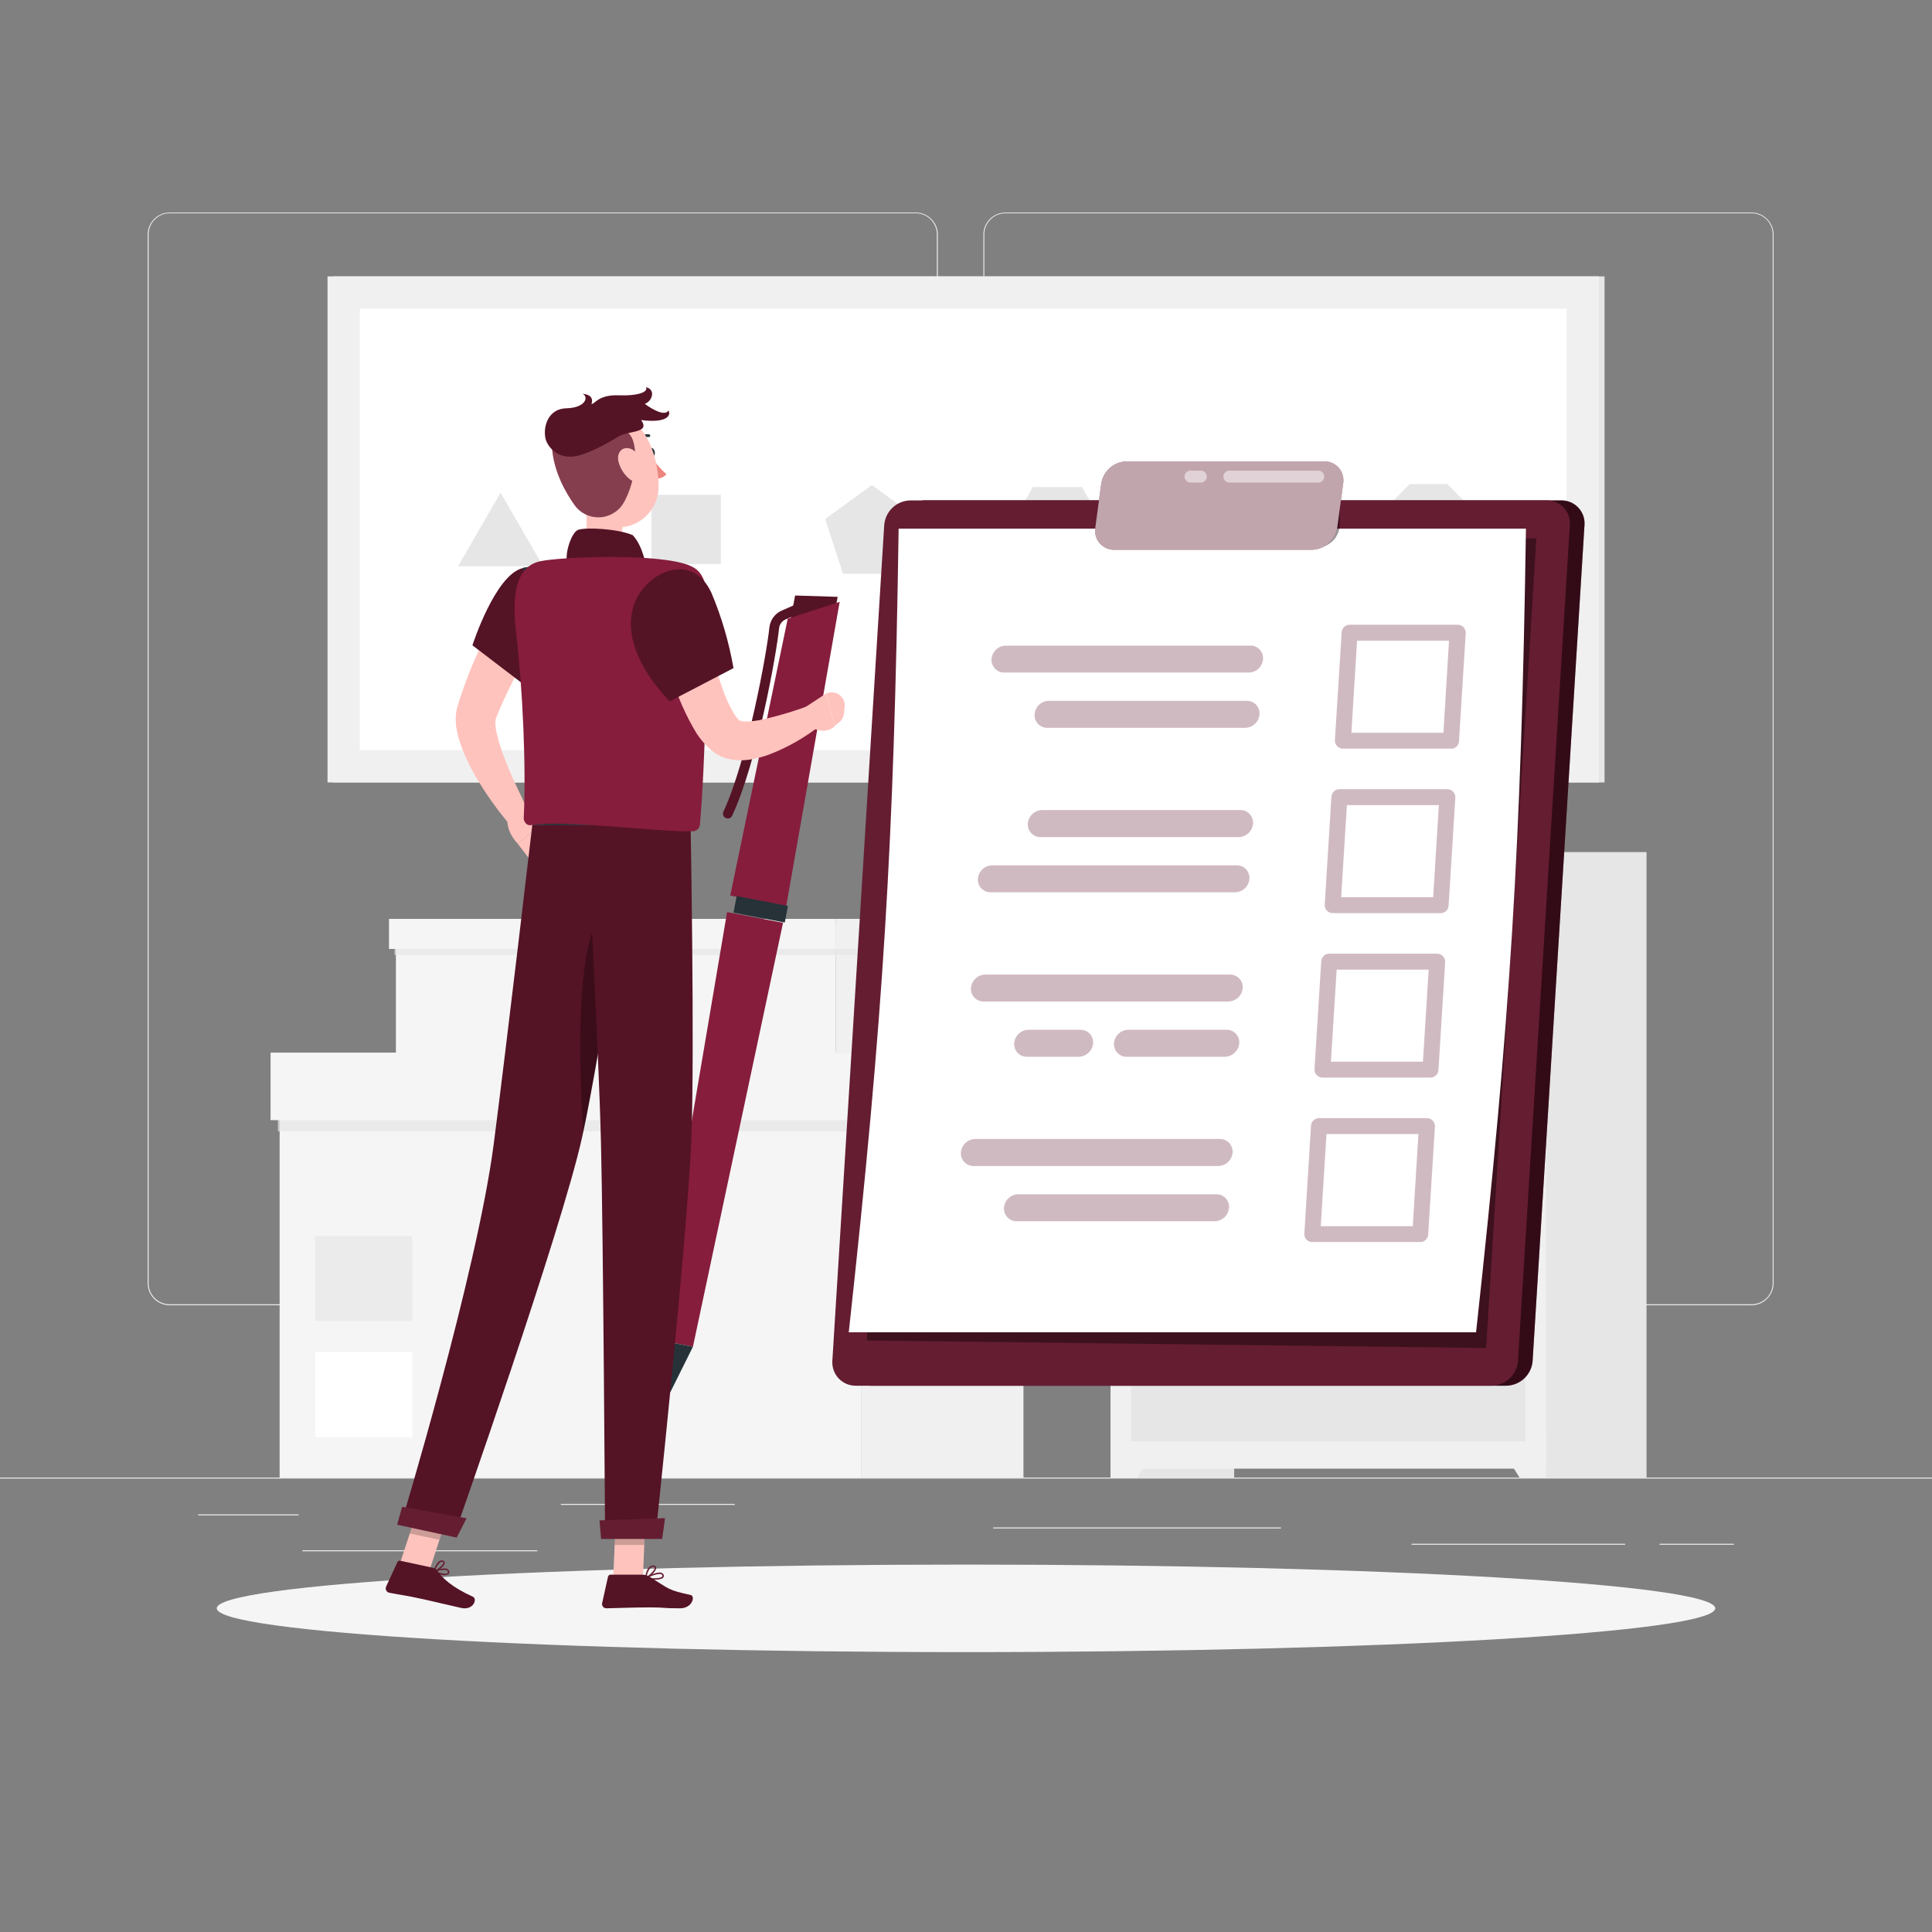 <svg version="1.2" baseProfile="tiny-ps" xmlns="http://www.w3.org/2000/svg" viewBox="0 0 232 232" width="232" height="232">
	<rect x="0" y="0" width="232" height="232" fill="#808080" stroke="none"/>
	<title>no-booking-svg</title>
	<style>
		tspan { white-space:pre }
		.shp0 { fill: #ebebeb } 
		.shp1 { fill: #f0f0f0 } 
		.shp2 { fill: #f5f5f5 } 
		.shp3 { fill: #ffffff } 
		.shp4 { mix-blend-mode: multiply;fill: #e6e6e6 } 
		.shp5 { fill: #e6e6e6 } 
		.shp6 { fill: #fafafa } 
		.shp7 { fill: #551326 } 
		.shp8 { opacity: 0.4;fill: #000000 } 
		.shp9 { fill: #651d32 } 
		.shp10 { opacity: 0.302;fill: #651d32 } 
		.shp11 { opacity: 0.6;fill: #ffffff } 
		.shp12 { opacity: 0.502;fill: #ffffff } 
		.shp13 { fill: #861d3d } 
		.shp14 { fill: #263238 } 
		.shp15 { fill: #3f686c } 
		.shp16 { fill: #ffc3bd } 
		.shp17 { fill: #ed847e } 
		.shp18 { opacity: 0.2;fill: #000000 } 
		.shp19 { opacity: 0.8;fill: #651d32 } 
		.shp20 { opacity: 0.302;fill: #000000 } 
	</style>
	<path id="Layer" class="shp0" d="M232 177.55L0 177.55L0 177.43L232 177.43L232 177.55Z" />
	<path id="Layer" fill-rule="evenodd" class="shp0" d="M109.97 156.74L20.37 156.74C19.67 156.74 19 156.46 18.5 155.96C18.01 155.47 17.73 154.79 17.73 154.09L17.73 28.15C17.74 27.45 18.02 26.78 18.51 26.29C19.01 25.8 19.68 25.52 20.37 25.52L109.97 25.52C110.67 25.52 111.34 25.8 111.84 26.3C112.34 26.79 112.62 27.47 112.62 28.17L112.62 154.09C112.62 154.79 112.34 155.47 111.84 155.96C111.34 156.46 110.67 156.74 109.97 156.74ZM20.37 25.61C19.7 25.61 19.06 25.88 18.59 26.36C18.11 26.83 17.85 27.48 17.85 28.15L17.85 154.09C17.85 154.76 18.11 155.41 18.59 155.88C19.06 156.35 19.7 156.62 20.37 156.62L109.97 156.62C110.64 156.62 111.28 156.35 111.76 155.88C112.23 155.41 112.5 154.76 112.5 154.09L112.5 28.15C112.5 27.47 112.23 26.83 111.76 26.36C111.28 25.88 110.64 25.61 109.97 25.61L20.37 25.61Z" />
	<path id="Layer" fill-rule="evenodd" class="shp0" d="M210.34 156.74L120.74 156.74C120.03 156.74 119.36 156.46 118.86 155.96C118.37 155.47 118.09 154.79 118.09 154.09L118.09 28.15C118.09 27.45 118.38 26.78 118.87 26.29C119.37 25.8 120.04 25.52 120.74 25.52L210.34 25.52C211.03 25.52 211.7 25.8 212.19 26.29C212.69 26.78 212.97 27.45 212.98 28.15L212.98 154.09C212.98 154.79 212.7 155.46 212.2 155.96C211.71 156.46 211.04 156.74 210.34 156.74ZM120.74 25.61C120.07 25.61 119.42 25.88 118.95 26.36C118.47 26.83 118.2 27.47 118.2 28.15L118.2 154.09C118.2 154.76 118.47 155.41 118.95 155.88C119.42 156.35 120.07 156.62 120.74 156.62L210.34 156.62C211.01 156.62 211.65 156.35 212.13 155.88C212.6 155.41 212.87 154.76 212.87 154.09L212.87 28.15C212.87 27.47 212.6 26.83 212.13 26.36C211.65 25.88 211.01 25.61 210.34 25.61L120.74 25.61Z" />
	<path id="Layer" class="shp0" d="M35.86 181.97L23.79 181.97L23.79 181.85L35.86 181.85L35.86 181.97Z" />
	<path id="Layer" class="shp0" d="M88.24 180.71L67.35 180.71L67.35 180.59L88.24 180.59L88.24 180.71Z" />
	<path id="Layer" class="shp0" d="M64.53 186.28L36.32 186.28L36.32 186.16L64.53 186.16L64.53 186.28Z" />
	<path id="Layer" class="shp0" d="M208.21 185.5L199.28 185.5L199.28 185.38L208.21 185.38L208.21 185.5Z" />
	<path id="Layer" class="shp0" d="M195.15 185.5L169.5 185.5L169.5 185.38L195.15 185.38L195.15 185.5Z" />
	<path id="Layer" class="shp0" d="M153.82 183.54L119.27 183.54L119.27 183.42L153.82 183.42L153.82 183.54Z" />
	<path id="Layer" class="shp1" d="M122.9 177.43L103.39 177.43L103.39 127.37L122.9 127.37L122.9 177.43Z" />
	<path id="Layer" class="shp2" d="M33.58 127.37L103.39 127.37L103.39 177.43L33.58 177.43L33.58 127.37Z" />
	<path id="Layer" class="shp3" d="M37.85 162.36L49.5 162.36L49.5 172.56L37.85 172.56L37.85 162.36Z" />
	<path id="Layer" class="shp0" d="M37.85 148.43L49.5 148.43L49.5 158.62L37.85 158.62L37.85 148.43Z" />
	<g id="Layer" style="opacity: 0.702">
		<path id="Layer" class="shp4" d="M122.89 135.85L33.37 135.85L33.37 133.84L122.89 133.84L122.89 135.85Z" />
	</g>
	<path id="Layer" class="shp1" d="M123.98 134.51L103.39 134.51L103.39 126.4L123.98 126.4L123.98 134.51Z" />
	<path id="Layer" class="shp2" d="M32.49 126.4L103.38 126.4L103.38 134.51L32.49 134.51L32.49 126.4Z" />
	<path id="Layer" class="shp1" d="M115.5 126.53L100.34 126.53L100.34 111.1L115.5 111.1L115.5 126.53Z" />
	<path id="Layer" class="shp2" d="M47.54 111.09L100.33 111.09L100.33 126.52L47.54 126.52L47.54 111.09Z" />
	<g id="Layer" style="opacity: 0.702">
		<path id="Layer" class="shp4" d="M115.5 114.67L47.38 114.67L47.38 113.42L115.5 113.42L115.5 114.67Z" />
	</g>
	<path id="Layer" class="shp1" d="M116.34 113.95L100.34 113.95L100.34 110.34L116.34 110.34L116.34 113.95Z" />
	<path id="Layer" class="shp2" d="M46.71 110.34L100.34 110.34L100.34 113.95L46.71 113.95L46.71 110.34Z" />
	<path id="Layer" class="shp5" d="M133.36 102.32L148.2 102.32L148.2 177.43L133.36 177.43L133.36 102.32Z" />
	<path id="Layer" class="shp1" d="M136.54 177.43L133.36 177.43L133.36 172.11L139.87 172.11L136.54 177.43Z" />
	<path id="Layer" class="shp5" d="M182.88 102.32L197.72 102.32L197.72 177.43L182.88 177.43L182.88 102.32Z" />
	<path id="Layer" class="shp1" d="M133.36 102.32L185.65 102.32L185.65 176.36L133.36 176.36L133.36 102.32Z" />
	<path id="Layer" class="shp5" d="M135.83 105.61L183.18 105.61L183.18 125.91L135.83 125.91L135.83 105.61Z" />
	<path id="Layer" class="shp6" d="M162.61 115.32C162.61 115.94 162.43 116.54 162.09 117.05C161.75 117.56 161.26 117.96 160.69 118.2C160.12 118.44 159.5 118.5 158.89 118.38C158.29 118.26 157.73 117.96 157.3 117.52C156.86 117.09 156.57 116.53 156.45 115.93C156.33 115.33 156.39 114.7 156.62 114.13C156.86 113.56 157.26 113.08 157.77 112.73C158.28 112.39 158.88 112.21 159.5 112.21C159.91 112.21 160.31 112.29 160.69 112.44C161.07 112.6 161.41 112.83 161.7 113.12C161.99 113.41 162.22 113.75 162.38 114.13C162.53 114.51 162.61 114.91 162.61 115.32Z" />
	<path id="Layer" class="shp1" d="M179.14 172.11L185.65 172.11L185.65 177.43L182.47 177.43L179.14 172.11Z" />
	<path id="Layer" class="shp5" d="M183.18 173.08L135.82 173.08L135.82 129.19L183.18 129.19L183.18 173.08Z" />
	<path id="Layer" class="shp6" d="M173.53 135.73C173.53 134.01 174.92 132.62 176.64 132.62C178.36 132.62 179.75 134.01 179.75 135.73C179.75 137.45 178.36 138.84 176.64 138.84C174.92 138.84 173.53 137.45 173.53 135.73Z" />
	<path id="Layer" class="shp5" d="M40 93.96L40 33.19L192.68 33.19L192.68 93.96L40 93.96Z" />
	<path id="Layer" class="shp1" d="M39.33 93.96L39.33 33.19L192 33.19L192 93.96L39.33 93.96Z" />
	<path id="Layer" class="shp3" d="M188.12 90.08L43.21 90.08L43.21 37.07L188.12 37.07L188.12 90.08Z" />
	<path id="Layer" class="shp5" d="M65.21 67.99L55.01 67.99L60.11 59.16L65.21 67.99Z" />
	<path id="Layer" class="shp5" d="M86.56 67.73L78.23 67.73L78.23 59.41L86.56 59.41L86.56 67.73Z" />
	<path id="Layer" class="shp5" d="M110.28 62.32L108.14 68.9L101.23 68.9L99.09 62.32L104.69 58.25L110.28 62.32Z" />
	<path id="Layer" class="shp5" d="M132.86 63.57L129.92 68.67L124.03 68.67L121.08 63.57L124.03 58.48L129.92 58.48L132.86 63.57Z" />
	<path id="Layer" class="shp5" d="M153.87 60.19L155 65.18L151.82 69.17L146.71 69.17L143.52 65.18L144.66 60.19L149.26 57.98L153.87 60.19Z" />
	<path id="Layer" class="shp5" d="M176.99 61.32L176.99 65.83L173.81 69.02L169.3 69.02L166.11 65.83L166.11 61.32L169.3 58.13L173.81 58.13L176.99 61.32Z" />
	<path id="Layer" class="shp2" d="M26.03 193.13C26.03 190.23 66.31 187.88 116 187.88C165.69 187.88 205.97 190.23 205.97 193.13C205.97 196.04 165.69 198.39 116 198.39C66.31 198.39 26.03 196.04 26.03 193.13Z" />
	<path id="Layer" class="shp7" d="M111.09 60.09L187.48 60.09C187.87 60.09 188.25 60.16 188.6 60.31C188.95 60.46 189.26 60.68 189.53 60.96C189.79 61.24 189.99 61.57 190.12 61.93C190.25 62.29 190.3 62.67 190.27 63.05L184.04 163.43C183.98 164.23 183.62 164.97 183.04 165.52C182.46 166.07 181.69 166.38 180.89 166.4L104.49 166.4C104.11 166.4 103.73 166.32 103.38 166.17C103.03 166.02 102.71 165.79 102.45 165.52C102.19 165.24 101.99 164.91 101.86 164.55C101.73 164.19 101.68 163.81 101.7 163.43L107.93 63.05C107.99 62.25 108.35 61.51 108.94 60.96C109.52 60.41 110.29 60.1 111.09 60.09Z" />
	<path id="Layer" class="shp8" d="M111.09 60.09L187.48 60.09C187.87 60.09 188.25 60.16 188.6 60.31C188.95 60.46 189.26 60.68 189.53 60.96C189.79 61.24 189.99 61.57 190.12 61.93C190.25 62.29 190.3 62.67 190.27 63.05L184.04 163.43C183.98 164.23 183.62 164.97 183.04 165.52C182.46 166.07 181.69 166.38 180.89 166.4L104.49 166.4C104.11 166.4 103.73 166.32 103.38 166.17C103.03 166.02 102.71 165.79 102.45 165.52C102.19 165.24 101.99 164.91 101.86 164.55C101.73 164.19 101.68 163.81 101.7 163.43L107.93 63.05C107.99 62.25 108.35 61.51 108.94 60.96C109.52 60.41 110.29 60.1 111.09 60.09Z" />
	<path id="Layer" class="shp9" d="M109.33 60.09L185.73 60.09C186.11 60.09 186.49 60.16 186.84 60.31C187.19 60.46 187.51 60.68 187.77 60.96C188.03 61.24 188.24 61.57 188.36 61.93C188.49 62.29 188.54 62.67 188.51 63.05L182.28 163.43C182.22 164.23 181.87 164.97 181.28 165.52C180.7 166.07 179.93 166.38 179.13 166.4L102.73 166.4C102.35 166.4 101.97 166.32 101.63 166.17C101.28 166.02 100.96 165.79 100.7 165.52C100.44 165.24 100.24 164.91 100.11 164.55C99.98 164.19 99.93 163.81 99.95 163.43L106.18 63.05C106.24 62.25 106.6 61.51 107.18 60.96C107.76 60.41 108.53 60.1 109.33 60.09Z" />
	<path id="Layer" class="shp8" d="M110.07 64.65L184.49 64.65L178.46 161.87L104.09 160.97L110.07 64.65Z" />
	<path id="Layer" class="shp3" d="M107.91 63.48L183.24 63.48C182.67 101.47 181.4 121.99 177.25 159.99L101.92 159.99C106.08 121.99 107.35 101.47 107.91 63.48Z" />
	<path id="Layer" fill-rule="evenodd" class="shp10" d="M174.23 89.9L161.26 89.9C161.13 89.9 161 89.88 160.88 89.82C160.76 89.77 160.65 89.69 160.56 89.6C160.47 89.5 160.4 89.39 160.36 89.27C160.31 89.14 160.29 89.01 160.3 88.88L161.11 75.92C161.12 75.68 161.23 75.45 161.41 75.28C161.58 75.11 161.82 75.02 162.06 75.02L175.05 75.02C175.18 75.02 175.31 75.05 175.43 75.1C175.55 75.15 175.66 75.23 175.75 75.32C175.84 75.42 175.91 75.53 175.95 75.65C176 75.77 176.02 75.91 176.01 76.04L175.2 89C175.2 89.13 175.17 89.25 175.12 89.36C175.07 89.47 174.99 89.57 174.9 89.66C174.81 89.74 174.71 89.8 174.59 89.85C174.47 89.89 174.35 89.91 174.23 89.9ZM162.28 87.99L173.33 87.99L174 76.94L162.96 76.94L162.28 87.99Z" />
	<path id="Layer" fill-rule="evenodd" class="shp10" d="M173 109.65L160.03 109.65C159.9 109.65 159.77 109.63 159.66 109.57C159.53 109.52 159.43 109.45 159.34 109.35C159.25 109.26 159.18 109.14 159.13 109.02C159.09 108.9 159.07 108.77 159.08 108.64L159.88 95.67C159.9 95.42 160 95.2 160.18 95.03C160.36 94.86 160.59 94.77 160.84 94.77L173.81 94.77C173.94 94.77 174.06 94.8 174.19 94.85C174.31 94.9 174.41 94.98 174.5 95.07C174.59 95.17 174.66 95.28 174.7 95.4C174.75 95.53 174.77 95.66 174.76 95.79L173.95 108.75C173.94 109 173.83 109.22 173.66 109.39C173.48 109.56 173.24 109.65 173 109.65ZM161.05 107.74L172.1 107.74L172.78 96.68L161.74 96.68L161.05 107.74Z" />
	<path id="Layer" fill-rule="evenodd" class="shp10" d="M171.77 129.4L158.81 129.4C158.68 129.4 158.55 129.37 158.43 129.32C158.31 129.27 158.2 129.19 158.11 129.1C158.02 129 157.95 128.89 157.9 128.77C157.86 128.65 157.84 128.51 157.85 128.38L158.66 115.42C158.67 115.18 158.78 114.95 158.96 114.78C159.13 114.61 159.37 114.52 159.61 114.52L172.58 114.52C172.71 114.52 172.84 114.55 172.96 114.6C173.08 114.65 173.19 114.73 173.28 114.82C173.37 114.92 173.43 115.03 173.48 115.15C173.52 115.28 173.54 115.41 173.54 115.54L172.73 128.53C172.71 128.77 172.6 128.99 172.42 129.15C172.24 129.31 172.01 129.4 171.77 129.4ZM159.82 127.49L170.87 127.49L171.56 116.44L160.51 116.44L159.82 127.49Z" />
	<path id="Layer" fill-rule="evenodd" class="shp10" d="M170.55 149.15L157.58 149.15C157.45 149.15 157.32 149.13 157.2 149.07C157.08 149.02 156.97 148.95 156.88 148.85C156.79 148.76 156.72 148.65 156.68 148.52C156.63 148.4 156.62 148.27 156.63 148.14L157.43 135.17C157.45 134.93 157.56 134.7 157.73 134.53C157.91 134.37 158.14 134.27 158.39 134.27L171.35 134.27C171.49 134.27 171.62 134.3 171.74 134.35C171.85 134.4 171.96 134.48 172.05 134.57C172.14 134.67 172.21 134.78 172.25 134.91C172.3 135.03 172.32 135.16 172.31 135.29L171.5 148.25C171.49 148.5 171.38 148.72 171.2 148.89C171.03 149.06 170.79 149.15 170.55 149.15ZM158.6 147.24L169.65 147.24L170.33 136.18L159.29 136.18L158.6 147.24Z" />
	<path id="Layer" class="shp10" d="M119.98 80.64C119.79 80.56 119.61 80.44 119.47 80.29C119.33 80.13 119.22 79.95 119.15 79.76C119.08 79.56 119.05 79.35 119.07 79.14C119.1 78.71 119.29 78.3 119.61 78C119.93 77.7 120.35 77.53 120.79 77.53L150.15 77.53C150.36 77.52 150.57 77.56 150.76 77.65C150.95 77.73 151.12 77.85 151.27 78C151.41 78.15 151.52 78.33 151.59 78.53C151.66 78.73 151.69 78.94 151.67 79.14C151.64 79.58 151.44 79.99 151.13 80.29C150.81 80.59 150.39 80.76 149.95 80.76L120.58 80.76C120.38 80.77 120.17 80.72 119.98 80.64Z" />
	<path id="Layer" class="shp10" d="M125.14 87.27C124.95 87.19 124.78 87.07 124.64 86.92C124.5 86.77 124.39 86.59 124.32 86.39C124.25 86.2 124.22 85.99 124.24 85.78C124.27 85.34 124.46 84.93 124.78 84.63C125.1 84.33 125.52 84.16 125.96 84.16L149.73 84.16C149.94 84.15 150.14 84.2 150.34 84.28C150.53 84.36 150.7 84.48 150.84 84.63C150.99 84.79 151.1 84.97 151.16 85.16C151.23 85.36 151.26 85.57 151.25 85.78C151.21 86.22 151.02 86.62 150.7 86.92C150.38 87.22 149.96 87.39 149.52 87.4L125.74 87.4C125.54 87.4 125.33 87.36 125.14 87.27Z" />
	<path id="Layer" class="shp10" d="M119.15 103.91L148.52 103.91C148.73 103.91 148.93 103.95 149.12 104.03C149.32 104.11 149.49 104.23 149.63 104.39C149.77 104.54 149.88 104.72 149.95 104.91C150.02 105.11 150.05 105.32 150.03 105.53C150 105.96 149.81 106.37 149.49 106.67C149.17 106.97 148.75 107.14 148.31 107.15L118.95 107.15C118.74 107.15 118.53 107.11 118.34 107.03C118.15 106.94 117.97 106.82 117.83 106.67C117.69 106.52 117.58 106.34 117.51 106.14C117.44 105.94 117.41 105.74 117.43 105.53C117.46 105.09 117.66 104.68 117.98 104.38C118.3 104.08 118.71 103.92 119.15 103.91Z" />
	<path id="Layer" class="shp10" d="M125.14 97.27L148.94 97.27C149.15 97.27 149.36 97.31 149.55 97.39C149.75 97.48 149.92 97.6 150.06 97.75C150.2 97.9 150.31 98.08 150.38 98.28C150.45 98.47 150.48 98.68 150.47 98.89C150.43 99.33 150.24 99.74 149.92 100.04C149.6 100.34 149.18 100.51 148.74 100.52L124.95 100.52C124.74 100.52 124.53 100.48 124.34 100.4C124.14 100.31 123.97 100.19 123.83 100.04C123.68 99.89 123.57 99.71 123.5 99.51C123.44 99.31 123.41 99.1 123.42 98.89C123.46 98.46 123.65 98.05 123.97 97.75C124.29 97.45 124.71 97.28 125.14 97.27Z" />
	<path id="Layer" class="shp10" d="M117.52 120.15C117.33 120.07 117.15 119.95 117.01 119.79C116.86 119.64 116.75 119.46 116.68 119.26C116.61 119.06 116.58 118.85 116.6 118.64C116.63 118.21 116.83 117.8 117.15 117.5C117.46 117.2 117.88 117.03 118.32 117.03L147.7 117.03C147.91 117.02 148.12 117.06 148.31 117.15C148.5 117.23 148.67 117.35 148.82 117.5C148.96 117.65 149.07 117.83 149.14 118.03C149.21 118.23 149.24 118.44 149.22 118.64C149.19 119.08 148.99 119.49 148.68 119.79C148.36 120.09 147.94 120.26 147.5 120.26L118.13 120.26C117.92 120.27 117.72 120.23 117.52 120.15Z" />
	<path id="Layer" class="shp10" d="M134.67 126.78C134.48 126.69 134.31 126.57 134.17 126.42C134.03 126.27 133.92 126.09 133.85 125.89C133.78 125.69 133.75 125.49 133.77 125.28C133.8 124.84 134 124.44 134.31 124.14C134.63 123.83 135.05 123.66 135.49 123.66L147.29 123.66C147.5 123.65 147.7 123.7 147.9 123.78C148.09 123.86 148.26 123.98 148.41 124.13C148.55 124.29 148.66 124.47 148.73 124.67C148.8 124.86 148.82 125.07 148.81 125.28C148.78 125.72 148.58 126.12 148.26 126.42C147.94 126.72 147.53 126.89 147.09 126.9L135.28 126.9C135.07 126.9 134.86 126.86 134.67 126.78Z" />
	<path id="Layer" class="shp10" d="M122.7 126.78C122.51 126.7 122.33 126.58 122.19 126.42C122.05 126.27 121.94 126.09 121.87 125.89C121.8 125.7 121.77 125.49 121.79 125.28C121.82 124.84 122.01 124.44 122.33 124.14C122.65 123.83 123.07 123.66 123.51 123.66L129.74 123.66C129.95 123.65 130.16 123.7 130.35 123.78C130.54 123.86 130.71 123.98 130.86 124.13C131 124.29 131.11 124.47 131.18 124.67C131.25 124.86 131.28 125.07 131.26 125.28C131.23 125.72 131.03 126.12 130.71 126.42C130.4 126.72 129.98 126.89 129.54 126.9L123.31 126.9C123.1 126.9 122.89 126.86 122.7 126.78Z" />
	<path id="Layer" class="shp10" d="M116.31 139.9C116.12 139.82 115.94 139.7 115.8 139.55C115.65 139.4 115.54 139.22 115.47 139.02C115.4 138.82 115.37 138.61 115.39 138.4C115.42 137.96 115.61 137.55 115.93 137.25C116.25 136.95 116.67 136.78 117.11 136.77L146.49 136.77C146.7 136.77 146.91 136.81 147.1 136.9C147.29 136.98 147.47 137.1 147.61 137.25C147.75 137.4 147.86 137.59 147.93 137.78C148 137.98 148.03 138.19 148.02 138.4C147.98 138.83 147.79 139.24 147.47 139.54C147.15 139.84 146.73 140.01 146.29 140.02L116.93 140.02C116.72 140.02 116.51 139.98 116.31 139.9Z" />
	<path id="Layer" class="shp10" d="M121.47 146.53C121.28 146.45 121.11 146.33 120.97 146.17C120.82 146.02 120.71 145.84 120.64 145.64C120.57 145.45 120.55 145.24 120.56 145.03C120.59 144.59 120.79 144.18 121.11 143.88C121.43 143.59 121.84 143.41 122.28 143.41L146.06 143.41C146.27 143.41 146.48 143.45 146.67 143.53C146.86 143.61 147.04 143.73 147.18 143.88C147.32 144.04 147.43 144.22 147.5 144.41C147.57 144.61 147.6 144.82 147.58 145.03C147.55 145.46 147.36 145.87 147.04 146.17C146.72 146.47 146.3 146.64 145.86 146.65L122.08 146.65C121.87 146.65 121.67 146.61 121.47 146.53Z" />
	<path id="Layer" class="shp8" d="M156.44 65.67C156.4 65.62 156.37 65.55 156.37 65.48L156.35 60.4C156.35 60.31 156.38 60.23 156.44 60.17C156.5 60.11 156.59 60.08 156.67 60.08L160.6 60.08C160.64 60.08 160.68 60.08 160.71 60.1C160.75 60.11 160.78 60.13 160.81 60.16C160.83 60.19 160.85 60.22 160.87 60.25C160.88 60.29 160.89 60.32 160.89 60.36L160.89 62.95C160.89 63.32 160.81 63.69 160.66 64.04C160.52 64.38 160.31 64.69 160.04 64.95C159.77 65.21 159.46 65.42 159.11 65.56C158.77 65.7 158.4 65.77 158.02 65.76L156.63 65.76C156.56 65.76 156.49 65.73 156.44 65.67Z" />
	<path id="Layer" class="shp9" d="M135.28 55.4L158.97 55.4C159.31 55.39 159.65 55.45 159.96 55.59C160.27 55.73 160.54 55.93 160.76 56.18C160.99 56.44 161.15 56.74 161.24 57.07C161.33 57.39 161.35 57.74 161.29 58.07L160.58 63.35C160.47 64.07 160.1 64.74 159.55 65.23C158.99 65.72 158.28 66 157.55 66.02L133.84 66.02C133.51 66.03 133.17 65.96 132.86 65.83C132.55 65.69 132.28 65.49 132.05 65.23C131.83 64.98 131.67 64.67 131.58 64.35C131.49 64.02 131.47 63.68 131.53 63.35L132.24 58.07C132.36 57.34 132.72 56.67 133.28 56.18C133.83 55.7 134.54 55.42 135.28 55.4Z" />
	<path id="Layer" class="shp11" d="M135.28 55.4L158.97 55.4C159.31 55.39 159.65 55.45 159.96 55.59C160.27 55.73 160.54 55.93 160.76 56.18C160.99 56.44 161.15 56.74 161.24 57.07C161.33 57.39 161.35 57.74 161.29 58.07L160.58 63.35C160.47 64.07 160.1 64.74 159.55 65.23C158.99 65.72 158.28 66 157.55 66.02L133.84 66.02C133.51 66.03 133.17 65.96 132.86 65.83C132.55 65.69 132.28 65.49 132.05 65.23C131.83 64.98 131.67 64.67 131.58 64.35C131.49 64.02 131.47 63.68 131.53 63.35L132.24 58.07C132.36 57.34 132.72 56.67 133.28 56.18C133.83 55.7 134.54 55.42 135.28 55.4Z" />
	<path id="Layer" class="shp12" d="M158.36 57.95L147.69 57.95C147.59 57.96 147.49 57.94 147.39 57.91C147.3 57.88 147.21 57.83 147.14 57.76C147.07 57.69 147.01 57.61 146.97 57.52C146.93 57.43 146.91 57.33 146.91 57.23C146.91 57.13 146.93 57.03 146.97 56.94C147.01 56.85 147.07 56.77 147.14 56.7C147.21 56.64 147.3 56.58 147.39 56.55C147.49 56.52 147.59 56.51 147.69 56.52L158.36 56.52C158.54 56.53 158.71 56.61 158.83 56.74C158.95 56.88 159.02 57.05 159.02 57.23C159.02 57.41 158.95 57.59 158.83 57.72C158.71 57.85 158.54 57.93 158.36 57.95Z" />
	<path id="Layer" class="shp12" d="M144.14 57.95L143.01 57.95C142.91 57.96 142.82 57.94 142.72 57.91C142.63 57.88 142.54 57.83 142.47 57.76C142.4 57.69 142.34 57.61 142.3 57.52C142.26 57.43 142.24 57.33 142.24 57.23C142.24 57.13 142.26 57.03 142.3 56.94C142.34 56.85 142.4 56.77 142.47 56.7C142.54 56.64 142.63 56.58 142.72 56.55C142.82 56.52 142.91 56.51 143.01 56.52L144.14 56.52C144.24 56.51 144.34 56.52 144.43 56.55C144.52 56.58 144.61 56.64 144.68 56.7C144.76 56.77 144.81 56.85 144.85 56.94C144.89 57.03 144.91 57.13 144.91 57.23C144.91 57.33 144.89 57.43 144.85 57.52C144.81 57.61 144.76 57.69 144.68 57.76C144.61 57.83 144.52 57.88 144.43 57.91C144.34 57.94 144.24 57.96 144.14 57.95Z" />
	<path id="Layer" class="shp13" d="M87.31 109.53L94.03 110.81L83.21 161.72L78.63 160.84L87.31 109.53Z" />
	<path id="Layer" class="shp7" d="M95.48 71.51L100.59 71.67L100.21 73.66L94.73 75.47L95.48 71.51Z" />
	<path id="Layer" class="shp13" d="M94.59 74.3L100.83 72.27L94.41 108.82L87.69 107.54L94.59 74.3Z" />
	<path id="Layer" class="shp14" d="M88.46 107.6L94.62 108.79L94.24 110.78L88.08 109.59L88.46 107.6Z" />
	<path id="Layer" class="shp15" d="M79.94 166.41C80.16 166.45 80.28 166.74 80.23 167.03C80.17 167.32 79.95 167.54 79.73 167.49C79.52 167.45 79.4 167.17 79.46 166.87C79.51 166.58 79.73 166.37 79.94 166.41Z" />
	<path id="Layer" class="shp14" d="M78.63 160.84L83.21 161.72L80.5 167.17L79.14 166.91L78.63 160.84Z" />
	<path id="Layer" class="shp7" d="M87.39 98.28C87.29 98.28 87.2 98.26 87.11 98.21C87.03 98.17 86.96 98.1 86.9 98.02C86.85 97.93 86.82 97.84 86.81 97.74C86.81 97.65 86.83 97.55 86.87 97.46C89.74 91.3 92.08 78.42 92.39 75.35C92.44 74.91 92.6 74.49 92.86 74.13C93.13 73.77 93.48 73.48 93.9 73.31L95.41 72.65C95.48 72.62 95.56 72.61 95.63 72.6C95.71 72.6 95.78 72.62 95.85 72.64C95.93 72.67 95.99 72.71 96.04 72.77C96.1 72.82 96.14 72.88 96.17 72.95C96.2 73.02 96.22 73.09 96.22 73.17C96.22 73.25 96.21 73.32 96.18 73.39C96.15 73.46 96.11 73.53 96.06 73.58C96.01 73.64 95.95 73.68 95.88 73.71L94.36 74.37C94.14 74.46 93.95 74.61 93.8 74.81C93.66 75 93.57 75.23 93.55 75.47C93.22 78.69 90.9 91.57 87.92 97.95C87.88 98.05 87.8 98.14 87.71 98.2C87.61 98.26 87.5 98.29 87.39 98.28Z" />
	<path id="Layer" class="shp16" d="M66.01 73.68C64.86 75.66 63.69 77.76 62.59 79.82C62.05 80.86 61.52 81.9 61.02 82.94C60.51 83.99 60.04 85.04 59.62 86.09L59.55 86.28C59.53 86.31 59.52 86.34 59.51 86.38C59.49 86.53 59.48 86.69 59.48 86.84C59.5 87.3 59.57 87.76 59.68 88.21C59.94 89.27 60.28 90.32 60.7 91.34C61.11 92.41 61.58 93.48 62.09 94.56C62.59 95.64 63.11 96.71 63.61 97.76L61.41 99.26C59.77 97.35 58.3 95.29 57.04 93.11C56.38 91.96 55.81 90.75 55.35 89.51C55.1 88.79 54.91 88.06 54.79 87.32C54.73 86.87 54.71 86.41 54.74 85.96C54.76 85.69 54.79 85.42 54.85 85.16C54.88 85.02 54.92 84.87 54.97 84.73L55.04 84.49C55.79 82.07 56.72 79.71 57.82 77.43C58.9 75.17 60.11 72.97 61.44 70.85L66.01 73.68Z" />
	<path id="Layer" class="shp16" d="M63.27 97.09L65.34 98.71L62.18 101.32C62.18 101.32 60.73 99.93 60.96 98.22L63.27 97.09Z" />
	<path id="Layer" class="shp16" d="M66.19 101.06L64.07 103.78L62.17 101.32L65.34 98.71L66.19 101.06Z" />
	<path id="Layer" class="shp14" d="M78.18 53.79C78.37 53.76 78.56 53.95 78.62 54.23C78.68 54.51 78.57 54.8 78.39 54.8C78.21 54.8 78.01 54.62 77.95 54.34C77.92 54.06 78 53.81 78.18 53.79Z" />
	<path id="Layer" class="shp17" d="M78.2 54.82C78.71 55.61 79.33 56.33 80.03 56.95C79.87 57.13 79.67 57.27 79.44 57.36C79.22 57.45 78.98 57.49 78.74 57.48L78.2 54.82Z" />
	<path id="Layer" class="shp14" d="M76.62 52.99C76.58 52.99 76.54 52.97 76.51 52.94C76.5 52.93 76.48 52.91 76.48 52.89C76.47 52.87 76.46 52.85 76.46 52.82C76.46 52.8 76.47 52.78 76.48 52.76C76.48 52.74 76.5 52.72 76.51 52.71C76.69 52.5 76.91 52.35 77.16 52.25C77.41 52.15 77.68 52.12 77.94 52.15C77.96 52.15 77.98 52.16 78 52.17C78.02 52.18 78.04 52.2 78.05 52.22C78.06 52.23 78.07 52.25 78.08 52.28C78.08 52.3 78.08 52.32 78.08 52.34C78.08 52.36 78.07 52.38 78.06 52.4C78.04 52.42 78.03 52.44 78.01 52.45C77.99 52.46 77.97 52.47 77.95 52.48C77.93 52.48 77.91 52.48 77.89 52.48C77.68 52.46 77.46 52.49 77.27 52.57C77.07 52.65 76.9 52.78 76.76 52.94C76.74 52.96 76.72 52.97 76.7 52.98C76.67 52.99 76.65 52.99 76.62 52.99Z" />
	<path id="Layer" class="shp16" d="M74.93 62.52C74.43 64.55 74.35 66.7 77.25 67.39C77.25 67.39 80.02 70.03 74.71 70.03C69.88 70.03 69.17 67.39 69.17 67.39C70.99 65.66 70.48 60.89 69.97 58.29L74.93 62.52Z" />
	<path id="Layer" class="shp7" d="M68.14 67.59C67.75 66.66 68.6 63.87 69.46 63.61C70.43 63.31 74.1 63.48 75.96 64.25C77.26 65.56 77.64 68.3 77.64 68.3L68.14 67.59Z" />
	<path id="Layer" fill-rule="evenodd" class="shp9" d="M52.08 188.8C52.07 188.79 52.05 188.78 52.05 188.76C52.04 188.75 52.03 188.73 52.03 188.72C52.03 188.7 52.04 188.69 52.05 188.67C52.06 188.66 52.07 188.65 52.08 188.64C52.13 188.63 53.25 188.18 53.71 188.4C53.76 188.43 53.81 188.46 53.85 188.5C53.89 188.55 53.91 188.6 53.93 188.65C53.96 188.72 53.97 188.79 53.95 188.86C53.94 188.93 53.9 189 53.85 189.04C53.71 189.11 53.56 189.15 53.41 189.16C53.26 189.16 53.11 189.14 52.97 189.09C52.66 189.03 52.36 188.93 52.08 188.8ZM52.35 188.73C52.84 188.91 53.55 189.07 53.74 188.91C53.77 188.9 53.81 188.85 53.77 188.7C53.76 188.67 53.74 188.64 53.72 188.61C53.7 188.59 53.67 188.57 53.64 188.56L53.54 188.52C53.13 188.5 52.73 188.57 52.35 188.73Z" />
	<path id="Layer" fill-rule="evenodd" class="shp9" d="M52.04 188.79C52.03 188.78 52.03 188.76 52.03 188.75C52.03 188.73 52.03 188.72 52.04 188.7C52.05 188.66 52.36 187.67 52.82 187.43C52.88 187.4 52.94 187.38 53.01 187.38C53.07 187.37 53.14 187.38 53.2 187.41C53.26 187.42 53.31 187.45 53.35 187.5C53.39 187.55 53.41 187.61 53.41 187.67C53.4 188.08 52.54 188.69 52.14 188.81L52.1 188.81L52.04 188.79ZM52.9 187.58C52.59 187.84 52.37 188.19 52.26 188.58C52.67 188.37 53.24 187.9 53.24 187.66C53.24 187.64 53.24 187.59 53.14 187.55L53.1 187.55C53.03 187.54 52.96 187.55 52.9 187.58Z" />
	<path id="Layer" fill-rule="evenodd" class="shp9" d="M77.53 189.59C77.52 189.58 77.5 189.57 77.49 189.56C77.48 189.55 77.47 189.54 77.47 189.52C77.47 189.5 77.47 189.49 77.48 189.47C77.48 189.45 77.5 189.44 77.51 189.43C77.56 189.4 78.81 188.69 79.4 188.86C79.45 188.87 79.5 188.89 79.55 188.93C79.6 188.96 79.64 189 79.66 189.05C79.7 189.1 79.72 189.17 79.72 189.24C79.72 189.3 79.7 189.37 79.66 189.42C79.52 189.62 79.08 189.69 78.62 189.69C78.26 189.69 77.89 189.65 77.53 189.59ZM77.79 189.47C78.45 189.56 79.34 189.55 79.51 189.32C79.55 189.29 79.57 189.24 79.51 189.14C79.49 189.1 79.47 189.08 79.44 189.06C79.42 189.04 79.38 189.03 79.35 189.02C79.3 189 79.24 189 79.19 189C78.69 189.06 78.22 189.22 77.79 189.47Z" />
	<path id="Layer" fill-rule="evenodd" class="shp9" d="M77.5 189.58C77.49 189.57 77.48 189.56 77.47 189.55C77.46 189.53 77.46 189.52 77.46 189.51C77.47 189.47 77.55 188.51 78.02 188.14C78.08 188.08 78.15 188.04 78.23 188.02C78.31 187.99 78.4 187.98 78.48 187.99C78.71 188.02 78.8 188.13 78.8 188.23C78.86 188.63 78.01 189.4 77.58 189.59L77.55 189.59C77.53 189.59 77.51 189.59 77.5 189.58ZM78.12 188.25C77.86 188.56 77.69 188.94 77.66 189.35C78.09 189.08 78.67 188.48 78.63 188.24C78.62 188.22 78.62 188.15 78.47 188.15L78.42 188.15C78.31 188.15 78.2 188.19 78.12 188.25Z" />
	<path id="Layer" class="shp16" d="M73.99 181.28L77.55 181.28L77.2 189.51L73.64 189.51L73.99 181.28Z" />
	<path id="Layer" class="shp16" d="M50.51 180.19L54.08 180.95L51.56 188.61L47.99 187.86L50.51 180.19Z" />
	<path id="Layer" class="shp7" d="M52.49 188.6C53.17 189.55 54.24 190.58 56.79 191.74C57.36 192 56.85 193.4 55.4 193.09C53.94 192.77 51.56 192.19 50.5 191.97C48.78 191.59 48.11 191.53 46.74 191.26C46.66 191.25 46.59 191.21 46.53 191.16C46.46 191.12 46.41 191.06 46.38 190.99C46.34 190.92 46.32 190.84 46.32 190.76C46.32 190.68 46.33 190.6 46.36 190.53L47.72 187.59C47.75 187.53 47.8 187.47 47.86 187.44C47.92 187.41 48 187.4 48.07 187.42L51.97 188.26C52.18 188.31 52.36 188.43 52.49 188.6Z" />
	<path id="Layer" class="shp7" d="M78.05 189.37C80.45 190.85 80.14 190.92 82.93 191.53C83.53 191.66 83.14 193.13 81.67 193.13C79.26 193.13 80.06 193.02 78 193.02C76.24 193.02 74.21 193.1 72.82 193.13C72.74 193.13 72.66 193.11 72.59 193.08C72.52 193.05 72.46 193 72.41 192.94C72.36 192.88 72.32 192.8 72.31 192.73C72.29 192.65 72.29 192.57 72.31 192.5L73.01 189.34C73.03 189.27 73.06 189.21 73.12 189.16C73.17 189.12 73.24 189.09 73.31 189.09L77.17 189.09C77.49 189.1 77.79 189.2 78.05 189.37Z" />
	<path id="Layer" class="shp7" d="M66.96 76.02C66.37 78.48 65.15 80.75 63.41 82.59L56.73 77.49C56.73 77.49 59.47 68.97 62.8 68.21C66.21 67.41 68.11 71.53 66.96 76.02Z" />
	<path id="Layer" class="shp18" d="M67.14 75.2C67.09 75.46 67.03 75.73 66.96 75.99C66.37 78.46 65.15 80.72 63.41 82.56L63.12 82.34C63.26 79.5 63.85 76.24 65.66 74.45L67.14 75.2Z" />
	<path id="Layer" class="shp14" d="M82.72 68.38C82.72 68.38 86.5 72.65 82.93 99.1L63.9 99.1C63.77 96.18 65.61 81.93 62.79 68.19C64.89 67.79 67.02 67.52 69.15 67.39C71.85 67.23 74.55 67.23 77.24 67.39C79.09 67.58 80.92 67.91 82.72 68.38Z" />
	<path id="Layer" class="shp18" d="M77.55 181.28L77.37 185.52L73.81 185.52L73.99 181.28L77.55 181.28Z" />
	<path id="Layer" class="shp18" d="M50.51 180.19L54.08 180.95L52.78 184.9L49.21 184.15L50.51 180.19Z" />
	<path id="Layer" class="shp16" d="M68.43 53.23C68.62 52.43 69.02 51.69 69.57 51.09C70.13 50.49 70.83 50.03 71.61 49.78C72.38 49.52 73.22 49.47 74.02 49.62C77.69 50.31 79.19 55.34 79.08 58.58C78.96 62.2 75.02 64.64 71.86 62.51C69.75 61.09 69.41 59.05 68.48 55.65C68.26 54.86 68.24 54.02 68.43 53.23Z" />
	<path id="Layer" class="shp16" d="M71.88 62.12L71.83 62.12C71.28 62.12 70.74 61.99 70.25 61.74C69.76 61.49 69.34 61.13 69.02 60.69C67.95 59.2 66.45 56.61 66.28 53.63C67.63 52.2 72.72 51.26 74.99 51.77C76.88 52.2 76.61 57.58 74.82 60.49C74.51 60.99 74.07 61.4 73.56 61.68C73.04 61.97 72.47 62.12 71.88 62.12Z" />
	<path id="Layer" class="shp19" d="M71.88 62.12L71.83 62.12C71.28 62.12 70.74 61.99 70.25 61.74C69.76 61.49 69.34 61.13 69.02 60.69C67.95 59.2 66.45 56.61 66.28 53.63C67.63 52.2 72.72 51.26 74.99 51.77C76.88 52.2 76.61 57.58 74.82 60.49C74.51 60.99 74.07 61.4 73.56 61.68C73.04 61.97 72.47 62.12 71.88 62.12Z" />
	<path id="Layer" class="shp7" d="M68.34 54.84C67.73 54.82 67.14 54.63 66.65 54.27C66.15 53.92 65.77 53.43 65.56 52.86C65.16 51.65 65.58 49.1 68.01 49.03C70.44 48.96 70.69 47.57 69.94 47.29C71.53 47.41 71.02 48.52 71.02 48.52C71.45 48.52 71.85 47.38 74.27 47.47C76.7 47.56 77.88 47.04 77.57 46.5C78.72 46.73 78.4 48.13 77.43 48.5C77.43 48.5 79.72 50.24 80.27 49.29C80.65 49.98 79.89 50.82 76.99 50.44C78.15 52.06 75.41 51.69 74.24 52.43C73.08 53.16 69.94 54.96 68.34 54.84Z" />
	<path id="Layer" class="shp16" d="M75.63 53.86C76.65 54.13 77.21 55.64 77.26 56.57C77.33 57.61 76.64 58.3 75.71 57.61C75.01 57.08 74.51 56.33 74.28 55.49C74.01 54.46 74.62 53.58 75.63 53.86Z" />
	<path id="Layer" class="shp7" d="M76.18 99.1C76.18 99.1 72.15 126.26 69.93 136.43C67.51 147.57 54.51 184.44 54.51 184.44L48.14 183.05C48.14 183.05 57.24 153 59.28 137.43C60.84 125.46 63.92 99.08 63.92 99.08L76.18 99.1Z" />
	<path id="Layer" class="shp9" d="M56.03 182.32L54.84 184.64L47.69 183.09L48.29 180.94L56.03 182.32Z" />
	<path id="Layer" class="shp20" d="M74.67 108.9C73.34 117.54 71.37 129.7 70.03 136.03C69.46 127.08 68.97 109.7 73.63 108.78C73.98 108.7 74.35 108.75 74.67 108.9Z" />
	<path id="Layer" class="shp7" d="M82.93 99.1C82.93 99.1 83.42 125.67 83.03 136.51C82.63 147.78 78.69 184.7 78.69 184.7L72.66 184.7C72.66 184.7 72.44 148.44 72.17 137.37C71.88 125.31 70.42 99.1 70.42 99.1L82.93 99.1Z" />
	<path id="Layer" class="shp9" d="M79.85 182.3C79.88 182.3 79.51 184.8 79.51 184.8L72.18 184.8L71.99 182.57L79.85 182.3Z" />
	<path id="Layer" class="shp13" d="M82.81 67.91C83.73 68.29 84.63 68.98 84.9 71.28C85.16 73.48 84.66 92.8 84.05 98.97C84.05 99.18 83.96 99.38 83.82 99.54C83.67 99.69 83.48 99.79 83.27 99.82C79.47 99.98 67.7 98.39 63.73 99.09C63.26 99.17 62.86 98.66 62.89 98.2C63.2 92.19 62.75 82.49 62.01 76.33C61.55 72.31 61.55 68.1 64.9 67.39C67.4 66.86 79.18 66.39 82.81 67.91Z" />
	<path id="Layer" class="shp16" d="M84.28 73.24C84.49 74.26 84.74 75.37 84.97 76.43C85.2 77.49 85.49 78.56 85.79 79.6C86.09 80.65 86.39 81.67 86.74 82.65C87.06 83.58 87.46 84.48 87.93 85.34C88.11 85.67 88.31 85.98 88.55 86.27C88.64 86.36 88.71 86.43 88.73 86.45C88.74 86.47 88.73 86.49 88.81 86.52C89.11 86.62 89.43 86.66 89.74 86.64C90.21 86.62 90.67 86.57 91.13 86.49C93.23 86.05 95.29 85.44 97.29 84.68L98.64 87C96.72 88.54 94.57 89.77 92.27 90.64C91.63 90.87 90.97 91.05 90.29 91.17C89.48 91.33 88.64 91.34 87.83 91.21C87.3 91.12 86.79 90.95 86.32 90.7C85.89 90.46 85.5 90.17 85.14 89.84C84.57 89.31 84.07 88.72 83.65 88.07C82.34 85.91 81.32 83.59 80.63 81.17C80.28 80.02 79.96 78.88 79.7 77.72C79.44 76.56 79.18 75.44 78.98 74.21L84.28 73.24Z" />
	<path id="Layer" class="shp7" d="M85.46 71.26C86.67 74.14 87.54 77.15 88.08 80.23L80.43 84.22C80.43 84.22 73.57 77.65 76.46 71.85C78.12 68.51 83.24 66.31 85.46 71.26Z" />
	<path id="Layer" class="shp16" d="M96.58 85L99.17 83.3L100.25 87.18C100.25 87.18 99.09 88.54 96.96 87.06L96.58 85Z" />
	<path id="Layer" class="shp16" d="M101.43 84.87L101.35 85.68C101.31 86.07 101.12 86.44 100.82 86.69L100.25 87.16L99.17 83.28L99.5 83.19C99.74 83.13 100 83.13 100.24 83.19C100.49 83.24 100.71 83.36 100.9 83.52C101.09 83.69 101.24 83.9 101.33 84.13C101.42 84.36 101.46 84.62 101.43 84.87Z" />
</svg>